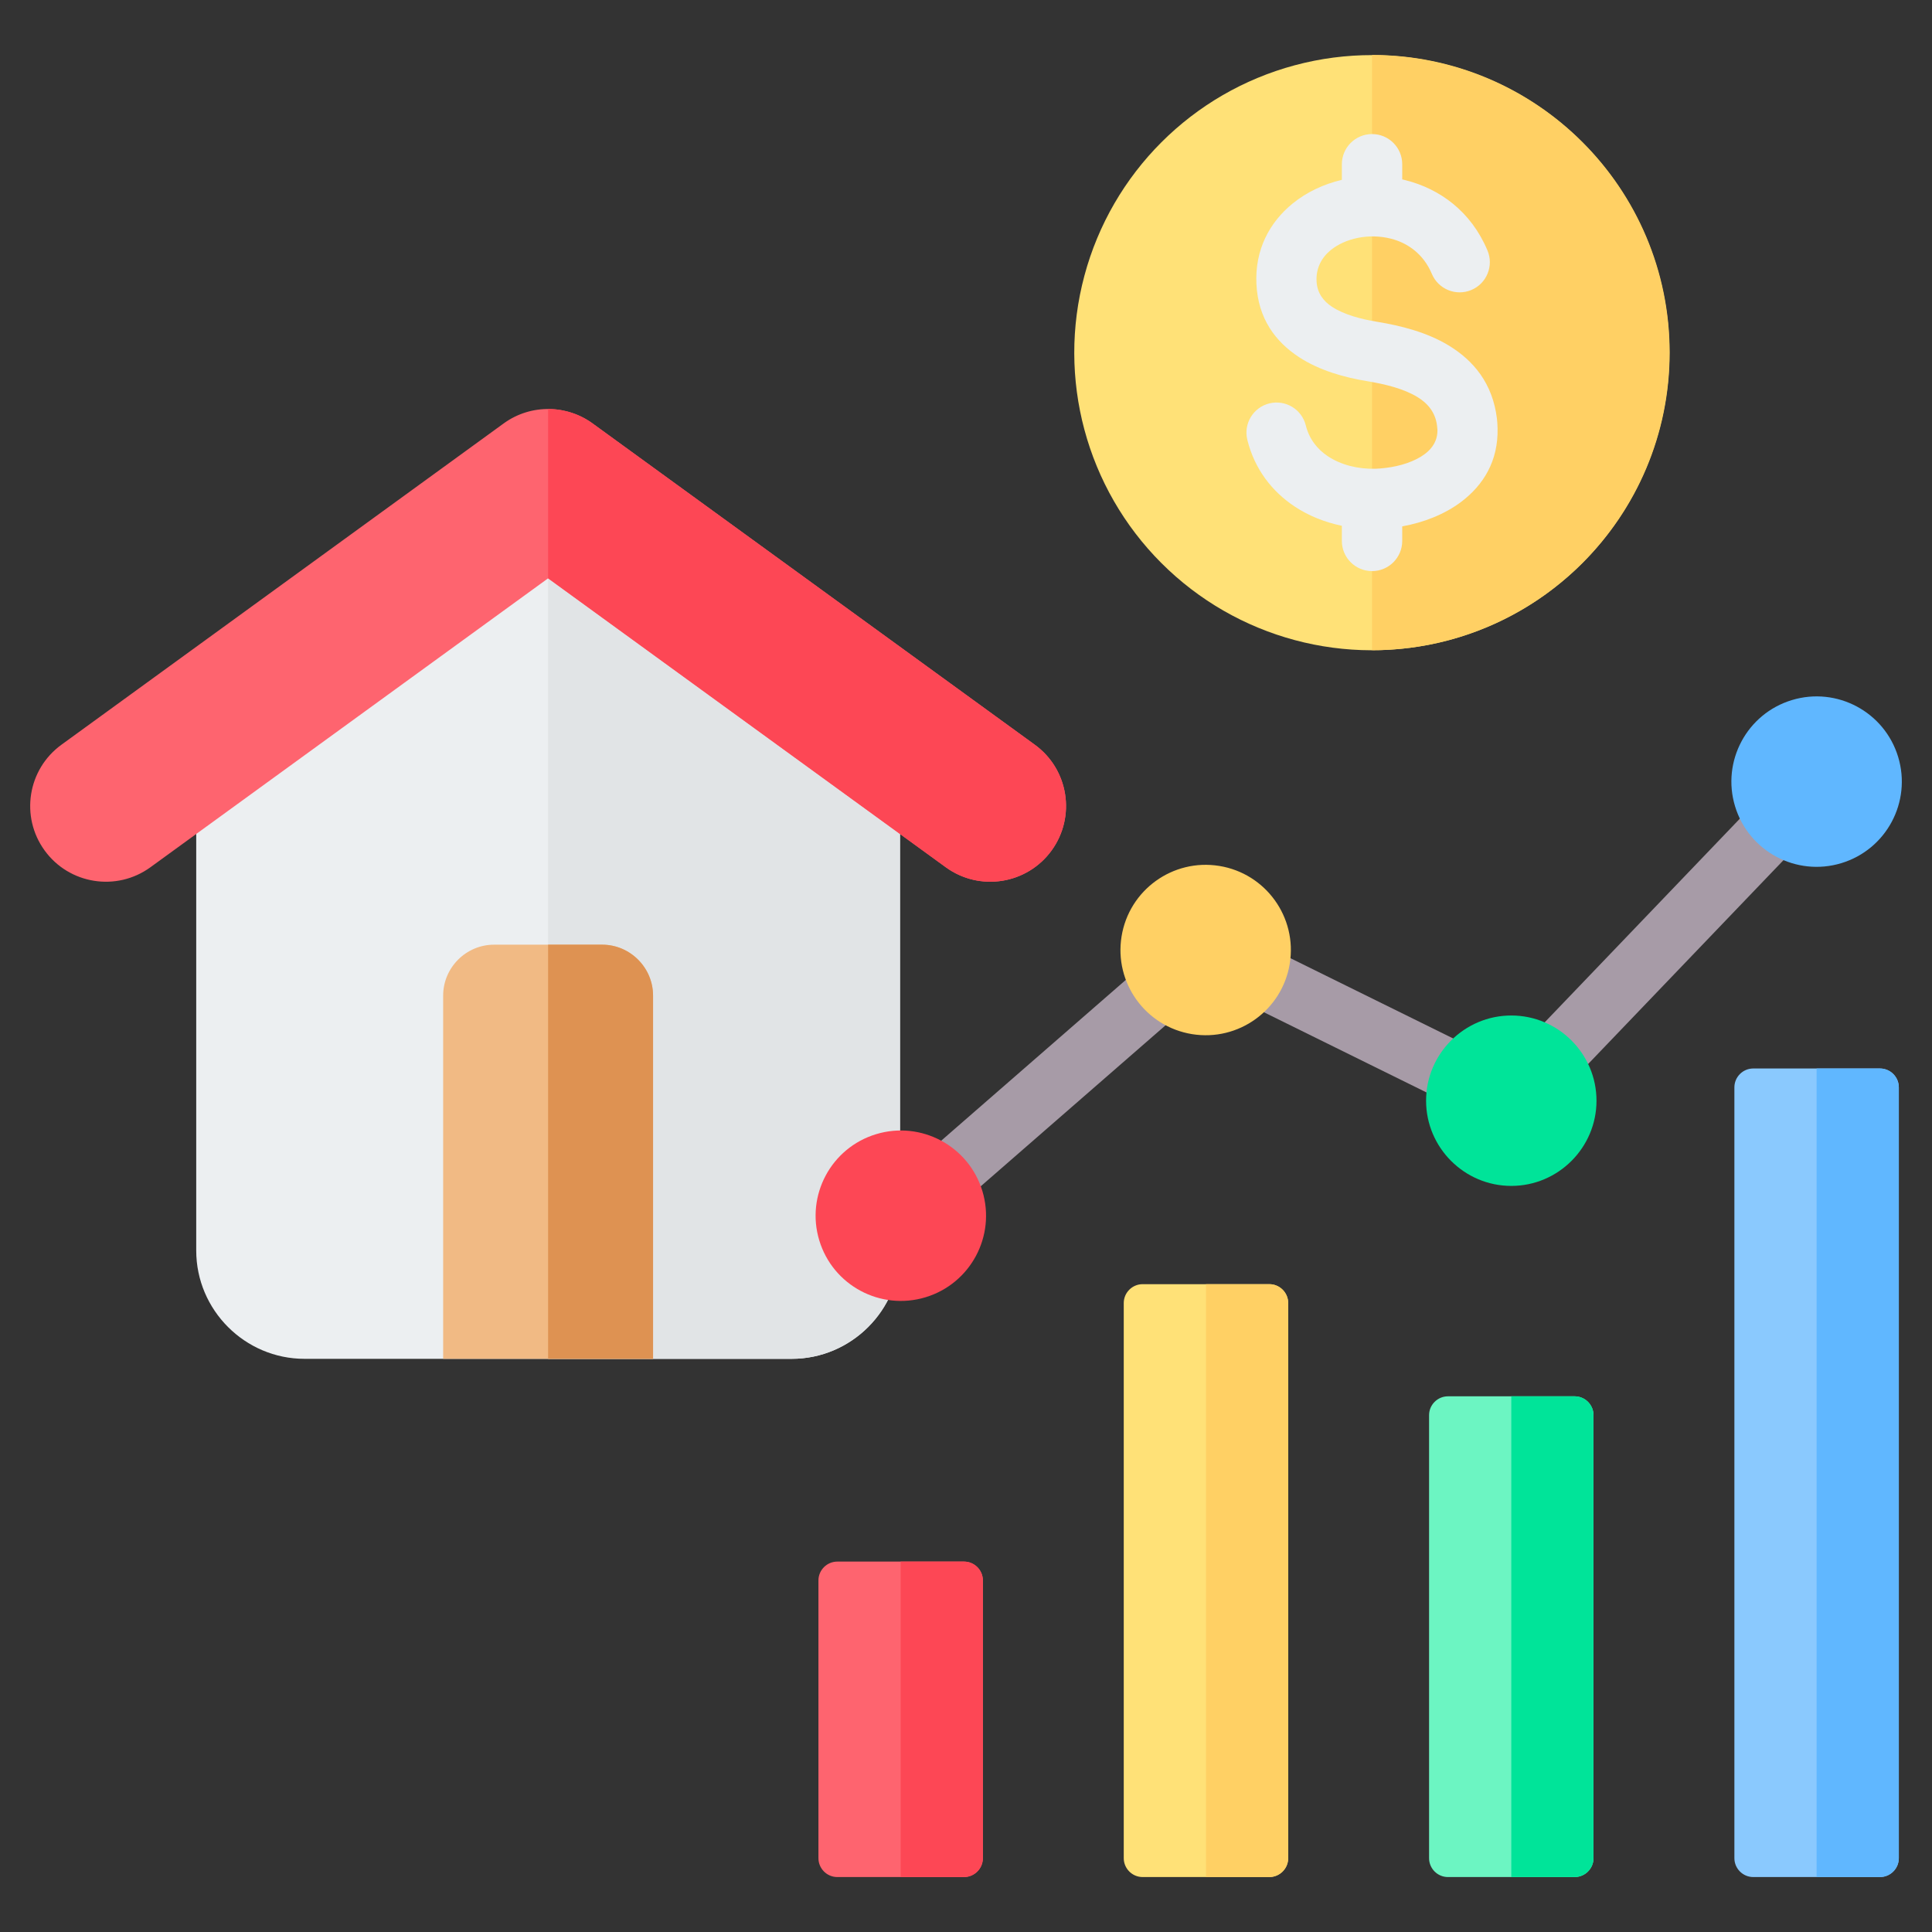 <svg id="Layer_1" enable-background="new 0 0 512 512" height="512" viewBox="0 0 512 512" width="512" xmlns="http://www.w3.org/2000/svg"><rect x="0" y="0" width="512" height="512" fill="#333333" stroke="none"/><g clip-rule="evenodd" fill-rule="evenodd"><g><path d="m145.255 144.13-93.253 67.752v119.528c0 15.781 12.912 28.694 28.693 28.694h129.12c15.781 0 28.693-12.912 28.693-28.694v-119.528z" fill="#eceff1"/><path d="m145.255 360.104h64.56c15.781 0 28.693-12.912 28.693-28.694v-119.528l-93.253-67.752z" fill="#e1e4e6"/><path d="m39.842 229.849c-8.974 6.503-21.52 4.499-28.023-4.474-6.503-8.974-4.499-21.521 4.475-28.023l117.187-85.142c7.329-5.311 17.04-4.947 23.897.253l116.839 84.889c8.974 6.503 10.977 19.05 4.474 28.023-6.503 8.974-19.049 10.977-28.023 4.474l-105.412-76.587z" fill="#fe646f"/><path d="m145.255 108.391c4.321.004 8.599 1.398 12.122 4.071l116.839 84.889c8.974 6.503 10.977 19.05 4.474 28.024s-19.049 10.977-28.023 4.474l-105.412-76.587z" fill="#fd4755"/><path d="m159.57 250.35h-28.631c-7.424 0-13.497 6.074-13.497 13.497v96.256h55.626v-96.256c-.001-7.423-6.074-13.497-13.498-13.497z" fill="#f1ba84"/><path d="m159.57 250.35h-14.315v109.754h27.813v-96.256c-.001-7.424-6.074-13.498-13.498-13.498z" fill="#de9252"/></g><g><path d="m221.894 413.838h33.576c2.754 0 5 2.246 5 5v73.598c0 2.754-2.246 5-5 5h-33.576c-2.754 0-5-2.246-5-5v-73.598c0-2.754 2.246-5 5-5z" fill="#fe646f"/><path d="m238.682 413.838h16.788c2.754 0 5 2.246 5 5v73.598c0 2.754-2.246 5-5 5h-16.788z" fill="#fd4755"/><path d="m302.806 340.32h33.576c2.754 0 5 2.246 5 5v147.116c0 2.754-2.246 5-5 5h-33.576c-2.754 0-5-2.246-5-5v-147.116c.001-2.754 2.246-5 5-5z" fill="#ffe177"/><path d="m319.594 340.32h16.788c2.754 0 5 2.246 5 5v147.116c0 2.754-2.246 5-5 5h-16.788z" fill="#ffd064"/><path d="m383.719 370.038h33.577c2.754 0 5 2.246 5 5v117.398c0 2.754-2.246 5-5 5-11.192 0-22.384 0-33.577 0-2.754 0-5-2.246-5-5 0-41.68 0-75.718 0-117.398 0-2.754 2.246-5 5-5z" fill="#6cf5c2"/><path d="m400.508 370.038h16.788c2.754 0 5 2.246 5 5v117.398c0 2.754-2.246 5-5 5h-16.788z" fill="#00e499"/><path d="m464.631 283.16h33.576c2.754 0 5 2.246 5 5v204.276c0 2.754-2.246 5-5 5h-33.576c-2.754 0-5-2.246-5-5v-204.277c0-2.754 2.246-4.999 5-4.999z" fill="#8ac9fe"/><path d="m481.419 283.16h16.788c2.754 0 5 2.246 5 5v204.276c0 2.754-2.246 5-5 5h-16.788z" fill="#60b7ff"/></g><g><path d="m243.931 328.29c-3.331 2.899-8.382 2.549-11.281-.781-2.899-3.331-2.549-8.382.781-11.281l80.913-70.472c2.649-2.306 6.387-2.556 9.264-.887l75.185 37.085 76.875-80.224c3.055-3.176 8.106-3.273 11.281-.219 3.176 3.055 3.273 8.106.219 11.281l-80.742 84.258c-2.332 2.581-6.177 3.417-9.451 1.802l-76.132-37.552z" fill="#a79ba7"/><ellipse cx="238.681" cy="322.259" fill="#fd4755" rx="22.581" ry="22.581" transform="matrix(.957 -.29 .29 .957 -83.144 82.993)"/><ellipse cx="319.594" cy="251.786" fill="#ffd064" rx="22.581" ry="22.581" transform="matrix(.16 -.987 .987 .16 19.866 526.922)"/><path d="m400.507 314.278c12.437 0 22.581-10.144 22.581-22.581s-10.144-22.581-22.581-22.581-22.581 10.144-22.581 22.581 10.144 22.581 22.581 22.581z" fill="#00e499"/><ellipse cx="481.419" cy="207.261" fill="#60b7ff" rx="22.581" ry="22.581" transform="matrix(.957 -.29 .29 .957 -39.404 148.4)"/></g><g><ellipse cx="363.604" cy="93.437" fill="#ffe177" rx="78.873" ry="78.873" transform="matrix(.707 -.707 .707 .707 40.427 284.474)"/><path d="m363.603 14.564c43.561 0 78.873 35.313 78.873 78.873s-35.313 78.873-78.873 78.873z" fill="#ffd064"/><path d="m394.199 66.383c1.708 4.073-.208 8.76-4.281 10.469s-8.76-.208-10.469-4.281c-2.174-5.179-6.302-8.168-10.834-9.317-2.909-.737-5.948-.783-8.772-.214-2.73.55-5.239 1.658-7.195 3.248-2.395 1.947-3.915 4.752-3.747 8.223.152 3.136 1.798 5.292 4.093 6.79 3.223 2.104 7.698 3.277 11.964 3.978 6.274 1.03 13.128 2.753 18.883 6.227 6.687 4.037 11.731 10.113 12.866 19.458.086.711.141 1.568.164 2.561.204 8.578-3.702 14.965-9.574 19.42-4.492 3.408-10.107 5.543-15.692 6.551v3.853c0 4.418-3.582 8-8 8s-8-3.582-8-8v-4.01c-4.51-.932-8.807-2.644-12.549-5.137-5.981-3.984-10.565-9.864-12.503-17.642-1.053-4.28 1.564-8.603 5.844-9.656s8.604 1.564 9.656 5.844c.888 3.565 3.022 6.281 5.816 8.142 3.501 2.332 8.004 3.443 12.58 3.334.755-.018 1.685-.093 2.784-.226 3.881-.471 7.736-1.688 10.441-3.74 1.997-1.515 3.326-3.618 3.261-6.358-.004-.182-.038-.535-.102-1.061-.435-3.582-2.495-5.988-5.24-7.645-3.677-2.22-8.585-3.408-13.196-4.165-6.074-.997-12.675-2.817-18.089-6.353-6.342-4.141-10.899-10.27-11.343-19.415-.44-9.07 3.464-16.341 9.622-21.348 3.689-2.999 8.199-5.123 13.019-6.255v-4.131c0-4.418 3.582-8 8-8s8 3.582 8 8v4.016c.296.067.592.137.886.212 9.091 2.303 17.363 8.281 21.707 18.628z" fill="#eceff1"/></g></g></svg>